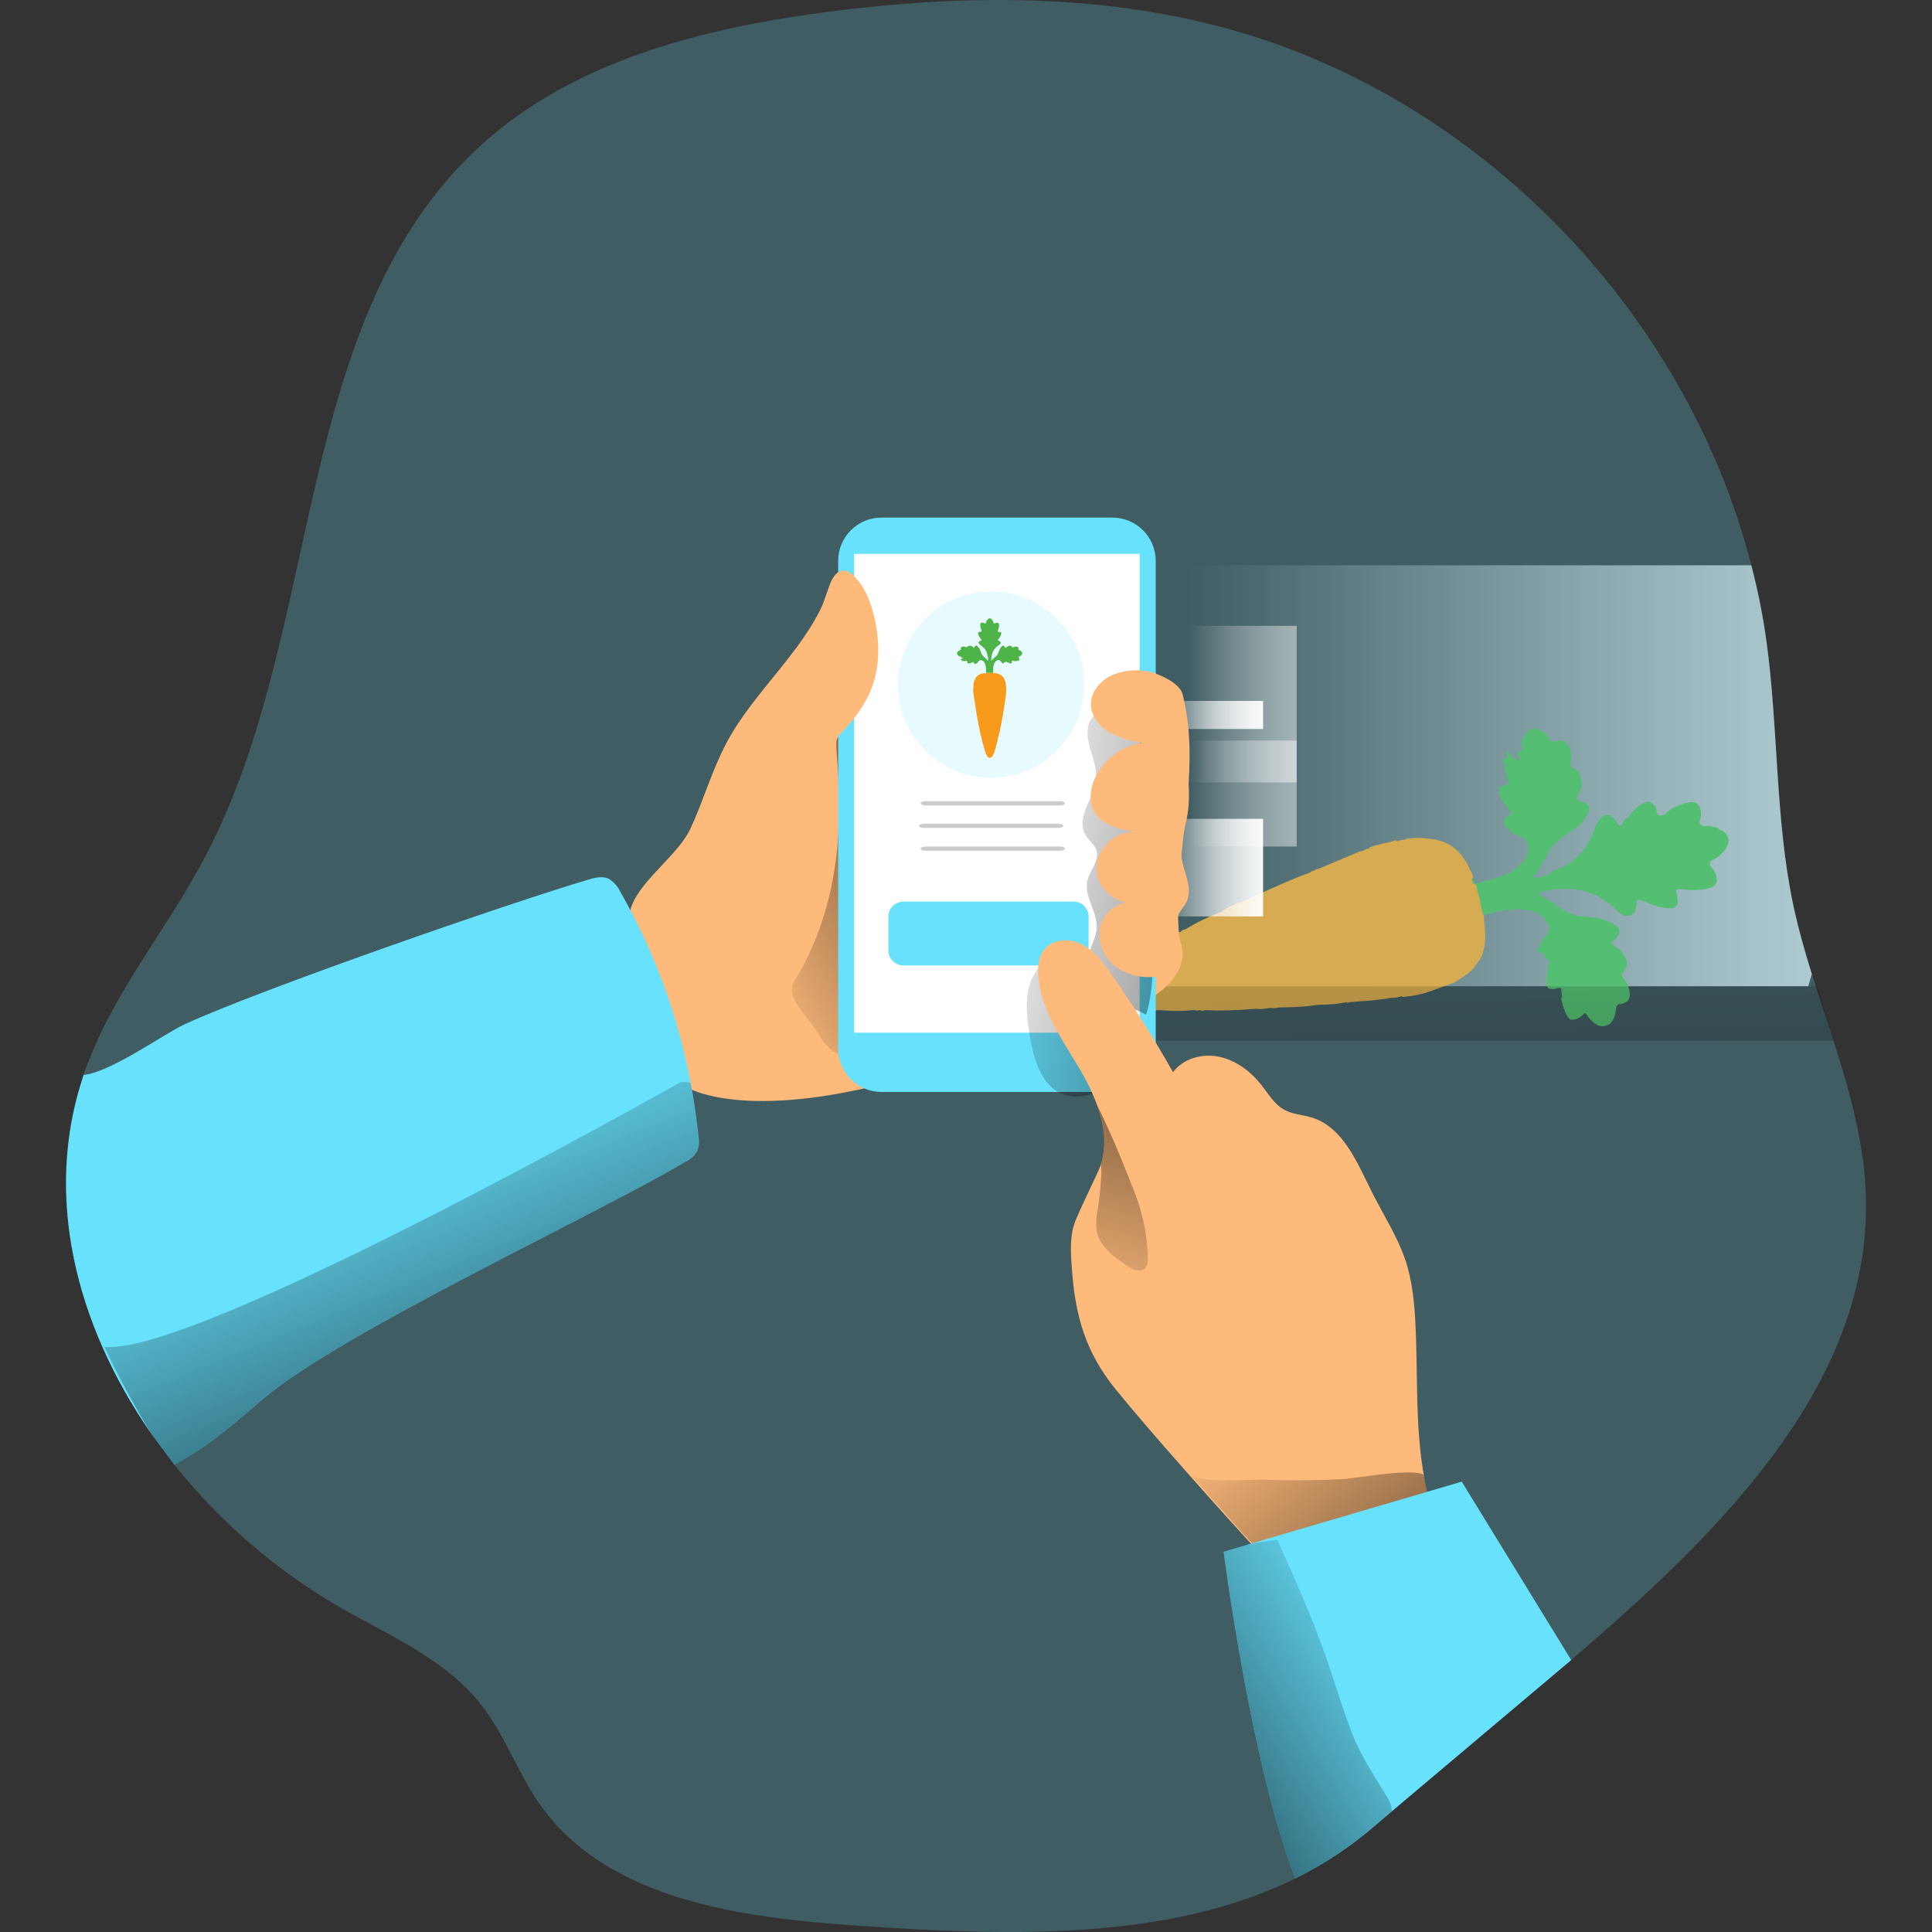 <?xml version="1.0" encoding="utf-8"?>
<!-- Generator: Adobe Illustrator 16.0.0, SVG Export Plug-In . SVG Version: 6.00 Build 0)  -->
<!DOCTYPE svg PUBLIC "-//W3C//DTD SVG 1.1//EN" "http://www.w3.org/Graphics/SVG/1.1/DTD/svg11.dtd">
<svg version="1.1" id="Layer_1" xmlns="http://www.w3.org/2000/svg" xmlns:xlink="http://www.w3.org/1999/xlink" x="0px" y="0px"
	 width="96px" height="96px" viewBox="0 0 96 96" enable-background="new 0 0 96 96" xml:space="preserve">
<rect x="0" y="0" width="96" height="96" fill="#333333" stroke="none"/>
<linearGradient id="SVGID_1_" gradientUnits="userSpaceOnUse" x1="1596.552" y1="-1805.656" x2="1898.419" y2="-1805.656" gradientTransform="matrix(0.204 0 0 -0.204 -266.643 -329.461)">
	<stop  offset="0" style="stop-color:#FFFFFF;stop-opacity:0"/>
	<stop  offset="0.14" style="stop-color:#FFFFFF;stop-opacity:0.22"/>
	<stop  offset="0.3" style="stop-color:#FFFFFF;stop-opacity:0.45"/>
	<stop  offset="0.45" style="stop-color:#FFFFFF;stop-opacity:0.65"/>
	<stop  offset="0.6" style="stop-color:#FFFFFF;stop-opacity:0.8"/>
	<stop  offset="0.73" style="stop-color:#FFFFFF;stop-opacity:0.91"/>
	<stop  offset="0.85" style="stop-color:#FFFFFF;stop-opacity:0.98"/>
	<stop  offset="0.94" style="stop-color:#FFFFFF"/>
</linearGradient>
<path fill="url(#SVGID_1_)" d="M90.028,48.396l-0.177,0.611H28.505V28.087H87.02c0.328,1.247,0.58,2.512,0.755,3.789
	c0.597,4.343,0.426,8.794,1.329,13.087C89.352,46.122,89.672,47.259,90.028,48.396z"/>
<g>
	<g>
		<path fill-rule="evenodd" clip-rule="evenodd" fill="#4EB448" d="M73.629,46.113c0.003,0.007,0.005,0.017,0.011,0.021
			c0.004,0.002,0.013-0.001,0.02-0.002c0-0.008,0.001-0.016,0.002-0.023C73.651,46.11,73.639,46.111,73.629,46.113z"/>
		<path fill-rule="evenodd" clip-rule="evenodd" fill="#4EB448" d="M80.266,50.348c0.019-0.08,0.027-0.16,0.035-0.24
			c0.011-0.113,0.062-0.191,0.176-0.219c0.065,0.016,0.123-0.002,0.177-0.039c0.328-0.08,0.354-0.332,0.316-0.596
			c-0.036-0.244-0.15-0.465-0.309-0.656c-0.07-0.084-0.118-0.136-0.023-0.253c0.278-0.345,0.267-0.61,0-0.958
			c-0.12-0.157-0.273-0.273-0.43-0.385c-0.144-0.104-0.163-0.161-0.013-0.29c0.403-0.342,0.367-0.603-0.108-0.853
			c-0.404-0.214-0.85-0.279-1.3-0.305c-0.48-0.027-0.917-0.163-1.299-0.462c-0.273-0.214-0.568-0.395-0.87-0.563
			c-0.064-0.036-0.167-0.042-0.159-0.161c0.024-0.014,0.048-0.035,0.075-0.041c1.418-0.359,2.706-0.169,3.788,0.898
			c0.184,0.181,0.385,0.356,0.673,0.259c0.285-0.096,0.313-0.358,0.326-0.602c0.012-0.213,0.095-0.202,0.248-0.136
			c0.375,0.161,0.756,0.311,1.162,0.37c0.558,0.08,0.723-0.104,0.598-0.645c-0.016-0.068-0.025-0.138-0.04-0.208
			c0.013-0.021,0.025-0.041,0.037-0.061c0.067-0.044,0.139-0.018,0.207-0.012c0.478,0.04,0.953,0.077,1.422-0.066
			c0.306-0.093,0.398-0.261,0.332-0.576c-0.034-0.166-0.114-0.303-0.224-0.425c-0.157-0.176-0.153-0.311,0.08-0.416
			c0.246-0.111,0.44-0.292,0.593-0.511c0.297-0.428,0.161-0.819-0.342-0.998c-0.038,0.012-0.076,0.023-0.115,0.034
			c0.016,0.056-0.002,0.103-0.023,0.15c0.021-0.047,0.039-0.094,0.023-0.15c0.039-0.011,0.077-0.022,0.115-0.034
			c-0.098-0.13-0.255-0.107-0.387-0.145c-0.163-0.046-0.377,0.047-0.495-0.073c-0.128-0.131,0.014-0.326,0.012-0.496
			c-0.004-0.404-0.188-0.669-0.492-0.628c-0.487,0.066-0.934,0.245-1.296,0.596l0.01,0.002c-0.038,0.012-0.075,0.026-0.113,0.038
			c-0.204,0.095-0.296,0.022-0.32-0.194c-0.015-0.136-0.051-0.276-0.2-0.341L82.09,39.94c-0.074-0.112-0.186-0.133-0.295-0.085
			c-0.357,0.157-0.662,0.381-0.852,0.734c-0.019,0.003-0.032,0.014-0.04,0.031c-0.164,0.067-0.251,0.201-0.308,0.36
			c-0.079,0.041-0.148,0.093-0.215-0.034c-0.059-0.114-0.138-0.226-0.23-0.314c-0.212-0.203-0.46-0.175-0.63,0.056
			c-0.017,0.025-0.031,0.051-0.048,0.075c-0.021,0.001-0.035,0.011-0.041,0.031c-0.042,0.002-0.052,0.023-0.038,0.06
			c-0.013,0.012-0.017,0.027-0.012,0.044c-0.115,0.088-0.121,0.23-0.167,0.35c-0.325,0.866-0.873,1.519-1.721,1.925
			c-0.158,0.077-0.4,0.035-0.479,0.263c-0.046,0.019-0.092,0.037-0.139,0.055c-0.234-0.005-0.436,0.201-0.683,0.103
			c0.016-0.011,0.021-0.024,0.016-0.043c0.019-0.028,0.038-0.056,0.058-0.084c0.042-0.019,0.071-0.049,0.072-0.099
			c0.018-0.023,0.033-0.047,0.05-0.072c0.031-0.046,0.063-0.092,0.094-0.137c0.038-0.018,0.05-0.047,0.041-0.087
			c0.013-0.005,0.016-0.015,0.009-0.027c0.076-0.058,0.131-0.13,0.135-0.231l-0.02-0.008l0.021,0.005l0,0l0,0l0,0l0,0
			c0.104-0.077,0.148-0.188,0.171-0.31c0.018-0.008,0.027-0.021,0.029-0.042c0.053-0.019,0.063-0.058,0.05-0.107
			c0.256-0.432,0.649-0.713,1.059-0.981c0.329-0.216,0.661-0.436,0.84-0.81c0.013-0.023,0.025-0.045,0.038-0.068
			c0.2-0.375,0.129-0.572-0.264-0.667c-0.206-0.05-0.323-0.071-0.183-0.337c0.107-0.206,0.276-0.436,0.157-0.707
			c0-0.124-0.029-0.24-0.085-0.351c0.015-0.08-0.032-0.106-0.099-0.114c0,0,0,0,0,0c-0.024-0.02-0.049-0.04-0.074-0.061
			c-0.021-0.037-0.045-0.069-0.094-0.063c-0.157-0.059-0.192-0.154-0.17-0.33c0.044-0.354,0.065-0.719-0.262-0.979v-0.001
			c-0.098-0.119-0.218-0.125-0.351-0.071c-0.058,0.015-0.115,0.03-0.174,0.044c-0.161,0.023-0.227-0.096-0.302-0.201
			c-0.105-0.147-0.217-0.287-0.4-0.34l0,0c-0.325-0.202-0.548-0.151-0.745,0.172c-0.017,0.004-0.023,0.014-0.023,0.03
			c-0.115,0.118-0.184,0.255-0.186,0.423c-0.002,0.039-0.004,0.078-0.007,0.116c0.17,0.231-0.012,0.259-0.173,0.297
			c0.002,0.01,0.009,0.024,0.004,0.029c-0.12,0.151,0.211,0.287,0.016,0.441c-0.126-0.19-0.439-0.199-0.465-0.485
			c-0.039,0.01-0.079,0.019-0.119,0.029c-0.014,0.12,0.193,0.309-0.106,0.339c-0.029,0.01-0.06,0.021-0.09,0.032
			c0.006,0.038,0.012,0.077,0.018,0.115c0.099,0.101,0.132,0.217,0.086,0.353c0.024,0.078,0.048,0.155,0.071,0.232
			c0.023,0.076,0.032,0.164,0.073,0.228c0.131,0.198,0.061,0.305-0.146,0.362c-0.019,0.006-0.039,0.012-0.059,0.018
			c-0.158-0.003-0.188,0.112-0.213,0.232c-0.036,0.112,0.008,0.21,0.056,0.308c0.093,0.252,0.283,0.438,0.45,0.636
			c0.098,0.114,0.118,0.178-0.025,0.283c-0.336,0.246-0.319,0.49,0.025,0.735l0.013-0.021l0,0l-0.013,0.021
			c0.118,0.138,0.257,0.239,0.444,0.256c0.007,0.016,0.02,0.023,0.037,0.02c0.03,0.016,0.061,0.032,0.091,0.047
			c0.038,0.06,0.098,0.068,0.161,0.061c0.253,0.304,0.246,0.64,0.12,0.989c-0.015,0.011-0.019,0.027-0.015,0.043
			c-0.275,0.333-0.6,0.604-0.993,0.791c-0.474,0.224-0.99,0.308-1.486,0.458c-0.037-0.028-0.075-0.058-0.112-0.086
			c-0.018-0.057-0.035-0.115-0.054-0.173c-0.021,0.006-0.042,0.014-0.063,0.021c0.014,0.057,0.03,0.115,0.045,0.173
			c0.021,0.072,0.066,0.105,0.141,0.102l0,0c0.014,0.015,0.027,0.029,0.041,0.044c0.154,0.013,0.305-0.002,0.45-0.051
			c-0.146,0.049-0.296,0.064-0.45,0.051c0.037,0.244,0.092,0.484,0.183,0.715c0.072-0.018,0.145-0.036,0.216-0.054
			c-0.071,0.019-0.144,0.036-0.216,0.054c0.027,0.16,0.055,0.32,0.082,0.479c0.026,0.093,0.055,0.187,0.081,0.28
			c0.014,0.002,0.022,0.009,0.027,0.021c0.116-0.033,0.233-0.067,0.351-0.099c0.652-0.168,1.307-0.292,1.979-0.116
			c0.08-0.012,0.152,0.003,0.21,0.063c0-0.001,0.007,0.002,0.007,0.002c0.084-0.012,0.148,0.021,0.196,0.09
			c0.059,0.043,0.117,0.086,0.176,0.129c0.087,0.026,0.123,0.092,0.143,0.174c0.035,0.054,0.07,0.108,0.104,0.163
			c0.09,0.098,0.122,0.206,0.064,0.332c-0.017,0.042-0.033,0.083-0.05,0.123c-0.015,0.099-0.067,0.171-0.158,0.213
			c-0.035,0.062-0.105,0.105-0.103,0.189l-0.001,0.003c-0.023,0.002-0.033,0.014-0.03,0.038c-0.063,0.055-0.104,0.123-0.116,0.207
			c0.02,0.004,0.055,0.005,0.055,0.01c0.007,0.066-0.051,0.039-0.082,0.053c-0.021,0.02-0.041,0.037-0.063,0.055
			c0.003,0.072,0.005,0.145,0.008,0.217c0.148-0.016,0.282-0.004,0.313,0.182c0.022,0.135,0.173,0.119,0.235,0.205
			c0.014,0.034,0.027,0.068,0.041,0.102c-0.028,0.053-0.016,0.13-0.093,0.152l-0.004,0.004c0.028,0.205-0.032,0.402-0.063,0.6
			c-0.031,0.189-0.021,0.363,0.083,0.525c0.026,0.014,0.051,0.027,0.077,0.041c0.103-0.014,0.211,0.041,0.311-0.021
			c0.089,0.004,0.18-0.064,0.267,0.006c-0.018,0.17,0.062,0.34-0.005,0.508c0.007,0.041,0.015,0.082,0.021,0.123
			c0.091,0.322,0.172,0.648,0.413,0.9l0.001,0.002c0.247,0.047,0.443-0.059,0.623-0.213c0.068-0.059,0.144-0.184,0.216,0
			c0.07,0.086,0.132,0.182,0.212,0.258c0.202,0.193,0.424,0.354,0.729,0.268C80.106,50.877,80.201,50.621,80.266,50.348z
			 M81.581,40.061c0.079-0.021,0.158-0.042,0.236-0.063C81.739,40.019,81.66,40.039,81.581,40.061
			c0.01,0.06-0.005,0.102-0.048,0.125C81.576,40.162,81.591,40.12,81.581,40.061z M75.645,37.624
			c-0.008-0.011,0.004-0.035,0.007-0.053c0.019,0.003,0.037,0.006,0.054,0.008c-0.002,0.02-0.005,0.037-0.008,0.056
			C75.679,37.632,75.652,37.634,75.645,37.624z M78.408,38.442c0.029,0.119,0.058,0.24,0.088,0.36
			C78.466,38.682,78.438,38.561,78.408,38.442c-0.002-0.01-0.004-0.017-0.006-0.026C78.404,38.425,78.405,38.433,78.408,38.442z
			 M74.985,38.413c0.06-0.013,0.112-0.078,0.171-0.093C75.098,38.335,75.045,38.4,74.985,38.413L74.985,38.413z M75.898,41.59
			c0.021-0.006,0.042-0.012,0.063-0.018C75.94,41.578,75.919,41.584,75.898,41.59L75.898,41.59z M74.884,43.602
			c-0.094,0.016-0.186,0.037-0.275,0.062C74.698,43.639,74.79,43.617,74.884,43.602c0.012,0.091,0.053,0.143,0.112,0.177
			C74.937,43.745,74.896,43.693,74.884,43.602z M73.809,44.672c0.052,0.017,0.093-0.008,0.124-0.073
			c0.04-0.01,0.079-0.02,0.118-0.03c-0.039,0.01-0.078,0.02-0.118,0.031C73.901,44.665,73.86,44.689,73.809,44.672z"/>
	</g>
	<path fill-rule="evenodd" clip-rule="evenodd" fill="#F89A1C" d="M71.148,49.225c0.18-0.064,0.358-0.131,0.538-0.193
		c0.19-0.07,0.38-0.137,0.57-0.205c0.094-0.059,0.187-0.117,0.279-0.176c0.348-0.218,0.68-0.453,0.887-0.822
		c0.251-0.304,0.329-0.666,0.369-1.045c0.048-0.439-0.047-0.871-0.063-1.307c-0.005-0.012-0.014-0.019-0.027-0.021
		c-0.026-0.093-0.055-0.187-0.081-0.28c-0.027-0.16-0.055-0.319-0.082-0.479c-0.091-0.231-0.146-0.471-0.183-0.715
		c-0.014-0.015-0.027-0.029-0.041-0.044c-0.074,0.003-0.12-0.03-0.141-0.102c-0.015-0.059-0.031-0.116-0.045-0.173
		c0.021-0.006,0.041-0.014,0.063-0.021c0.029-0.178-0.093-0.308-0.156-0.453c-0.355-0.806-0.924-1.361-1.829-1.491
		c-0.443-0.063-0.891-0.093-1.337-0.014c-0.018,0.018-0.035,0.035-0.052,0.052c0.019,0.146,0.054,0.264,0.125,0.333
		c-0.071-0.069-0.106-0.188-0.125-0.333c-0.149-0.022-0.286,0.026-0.422,0.075c-0.009-0.021-0.017-0.042-0.025-0.063
		c-0.439,0.15-0.91,0.19-1.342,0.369c0.005,0.019,0.009,0.037,0.011,0.057c-0.181-0.02-0.312,0.14-0.487,0.139
		c-0.686,0.29-1.371,0.579-2.058,0.867c-0.063-0.004-0.117,0.018-0.16,0.066c-0.088,0.017-0.174,0.039-0.237,0.108
		c-0.969,0.352-1.902,0.789-2.843,1.21c-0.079,0.01-0.151,0.031-0.194,0.107c-0.029,0.011-0.057,0.021-0.085,0.032
		c-0.007,0-0.018-0.002-0.023,0c-0.013,0.007-0.023,0.016-0.035,0.024c-0.036,0.013-0.073,0.025-0.11,0.038
		c-0.415,0.135-0.811,0.306-1.161,0.568c-0.049,0.016-0.095,0.032-0.142,0.047c-0.566,0.216-1.103,0.495-1.623,0.806
		c-0.095,0.004-0.17,0.048-0.228,0.121c-0.106,0.02-0.213,0.038-0.276,0.138c-0.04,0.019-0.078,0.036-0.117,0.055
		c-0.479,0.22-0.951,0.448-1.39,0.745c-0.095,0.01-0.175,0.043-0.225,0.127c-0.274,0.117-0.551,0.227-0.775,0.434
		c-0.038,0.02-0.076,0.036-0.113,0.055c-0.118,0.012-0.203,0.075-0.276,0.163c-0.07,0.015-0.121,0.055-0.161,0.112
		c-0.226,0.105-0.437,0.229-0.579,0.438c-0.036,0.037-0.07,0.076-0.104,0.113c-0.142,0.086-0.262,0.189-0.291,0.365v0.004
		c-0.142,0.225-0.124,0.432,0.078,0.613c0,0,0,0,0.001-0.002c0.134,0.227,0.36,0.291,0.598,0.33
		c-0.037-0.053-0.08-0.092-0.127-0.123c0.047,0.031,0.09,0.07,0.127,0.123c0.07,0.039,0.141,0.07,0.226,0.049
		c0.729,0.205,1.479,0.146,2.223,0.152c0.041-0.002,0.082-0.006,0.123-0.008c0.528,0.043,1.053,0.068,1.581,0.008
		c0.06-0.006,0.12-0.012,0.182-0.016c0.082,0.055,0.166,0.041,0.253,0.008c0.085,0.045,0.171,0.041,0.258,0.006
		c0.815,0.029,1.63,0.012,2.443-0.066c0.042-0.002,0.084-0.006,0.127-0.008c0.188,0.041,0.373,0.004,0.56-0.023
		c0.061-0.008,0.121-0.014,0.182-0.021c0.126,0.047,0.25,0.01,0.372-0.02c0.014,0.01,0.028,0.012,0.042,0
		c0.59-0.004,1.179-0.023,1.762-0.115c0.062-0.006,0.124-0.012,0.187-0.016c0.454-0.004,0.906-0.031,1.353-0.129v0.002
		c0.039,0.039,0.079,0.035,0.119,0.002c0.044-0.006,0.088-0.008,0.132-0.012c0.679-0.057,1.359-0.084,2.03-0.217
		c0.168,0.023,0.324-0.029,0.479-0.08c0.004,0.021,0.015,0.037,0.033,0.047C70.188,49.496,70.678,49.406,71.148,49.225z
		 M69.442,45.954c0.208-0.051,0.416-0.105,0.625-0.153C69.858,45.849,69.65,45.902,69.442,45.954
		c-0.228,0.056-0.454,0.12-0.684,0.166C68.988,46.074,69.215,46.01,69.442,45.954z M54.465,49.688
		c0.143,0.064,0.301,0.102,0.429,0.189C54.766,49.789,54.607,49.752,54.465,49.688z M73.64,46.134
		c-0.006-0.004-0.008-0.014-0.011-0.021c0.01-0.002,0.022-0.002,0.032-0.004c-0.001,0.007-0.002,0.016-0.002,0.023
		C73.652,46.133,73.644,46.137,73.64,46.134z"/>
</g>
<path opacity="0.24" fill="#68E1FD" enable-background="new    " d="M92.718,59.584c0.203,9.375-7.513,16.783-14.645,22.897
	c-0.023,0.025-0.049,0.048-0.076,0.069l-9.646,8.145c-1.211,1.054-2.555,1.944-3.997,2.649c-6.341,3.128-14.31,2.843-21.604,2.354
	c-5.872-0.407-12.547-1.237-15.938-6.058c-1.101-1.576-1.734-3.454-2.929-4.962c-1.712-2.175-4.372-3.333-6.781-4.688
	c-3.248-1.846-6.115-4.295-8.446-7.215c-4.472-5.6-6.746-12.723-4.506-19.361c0.035-0.111,0.078-0.227,0.12-0.34
	c1.366-3.752,4.015-6.891,5.88-10.423c6.006-11.318,4.25-26.729,13.706-35.396C28.44,3.057,34.803,1.427,40.96,0.611
	c6.426-0.852,13.043-0.96,19.321,0.626c12.874,3.226,23.458,14.03,26.741,26.848c0.328,1.247,0.58,2.512,0.755,3.789
	c0.597,4.343,0.426,8.794,1.329,13.087c0.248,1.159,0.568,2.297,0.925,3.434C91.183,52.092,92.64,55.731,92.718,59.584z"/>
<linearGradient id="SVGID_2_" gradientUnits="userSpaceOnUse" x1="1537.022" y1="-1799.674" x2="1544.933" y2="-2157.003" gradientTransform="matrix(0.204 0 0 -0.204 -254.321 -327.832)">
	<stop  offset="0" style="stop-color:#010101;stop-opacity:0"/>
	<stop  offset="0.95" style="stop-color:#010101"/>
</linearGradient>
<polygon fill="url(#SVGID_2_)" points="90.302,49.008 27.337,49.008 27.337,51.709 91.103,51.709 "/>
<linearGradient id="SVGID_3_" gradientUnits="userSpaceOnUse" x1="1528.121" y1="-1782.838" x2="1560.918" y2="-1782.838" gradientTransform="matrix(0.204 0 0 -0.204 -254.321 -327.832)">
	<stop  offset="0" style="stop-color:#FFFFFF;stop-opacity:0"/>
	<stop  offset="0.14" style="stop-color:#FFFFFF;stop-opacity:0.22"/>
	<stop  offset="0.3" style="stop-color:#FFFFFF;stop-opacity:0.45"/>
	<stop  offset="0.45" style="stop-color:#FFFFFF;stop-opacity:0.65"/>
	<stop  offset="0.6" style="stop-color:#FFFFFF;stop-opacity:0.8"/>
	<stop  offset="0.73" style="stop-color:#FFFFFF;stop-opacity:0.91"/>
	<stop  offset="0.85" style="stop-color:#FFFFFF;stop-opacity:0.98"/>
	<stop  offset="0.94" style="stop-color:#FFFFFF"/>
</linearGradient>
<rect x="56.078" y="34.829" fill="url(#SVGID_3_)" width="6.685" height="1.394"/>
<linearGradient id="SVGID_4_" gradientUnits="userSpaceOnUse" x1="1528.121" y1="-1820.055" x2="1560.918" y2="-1820.055" gradientTransform="matrix(0.204 0 0 -0.204 -254.321 -327.832)">
	<stop  offset="0" style="stop-color:#FFFFFF;stop-opacity:0"/>
	<stop  offset="0.14" style="stop-color:#FFFFFF;stop-opacity:0.22"/>
	<stop  offset="0.3" style="stop-color:#FFFFFF;stop-opacity:0.45"/>
	<stop  offset="0.45" style="stop-color:#FFFFFF;stop-opacity:0.65"/>
	<stop  offset="0.6" style="stop-color:#FFFFFF;stop-opacity:0.8"/>
	<stop  offset="0.73" style="stop-color:#FFFFFF;stop-opacity:0.91"/>
	<stop  offset="0.85" style="stop-color:#FFFFFF;stop-opacity:0.98"/>
	<stop  offset="0.94" style="stop-color:#FFFFFF"/>
</linearGradient>
<rect x="56.078" y="40.687" fill="url(#SVGID_4_)" width="6.685" height="4.849"/>
<path fill="#FEBA7B" d="M34.309,41.171c0.654-1.402,1.07-2.913,1.802-4.28c1.447-2.699,4.076-4.714,5.077-7.608
	c1.205,0.483,1.608,2.018,1.476,3.31c-0.132,1.292-0.634,2.545-0.572,3.842c3.414-2.813,7.727-4.303,12.149-4.197
	c1.063,0.031,2.215,0.204,2.963,0.954c0.521,0.528,0.762,1.266,0.984,1.973c0.57,1.808,1.147,3.711,0.772,5.568
	c-0.116,0.575-0.322,1.145-0.271,1.728c0.072,0.797,0.611,1.614,0.276,2.34c-0.126,0.269-0.362,0.479-0.46,0.76
	c-0.18,0.52,0.171,1.062,0.244,1.606c0.15,1.094-0.815,2.014-1.775,2.555c-2.854,1.606-6.24,1.906-9.33,2.992
	c-9.946,3.494-13.716,1.412-13.831,1.057c-0.781-2.401-2.387-5.42-2.56-7.929C31.136,44.133,33.573,42.749,34.309,41.171z"/>
<linearGradient id="SVGID_5_" gradientUnits="userSpaceOnUse" x1="1486.289" y1="-1852.619" x2="1585.879" y2="-1798.839" gradientTransform="matrix(0.204 0 0 -0.204 -266.643 -329.461)">
	<stop  offset="0" style="stop-color:#010101;stop-opacity:0"/>
	<stop  offset="0.95" style="stop-color:#010101"/>
</linearGradient>
<path fill="url(#SVGID_5_)" d="M39.476,48.753c-0.489,0.799,0.65,1.747,1.142,2.544c0.247,0.407,0.516,0.814,0.939,1.031
	c0.375,0.186,0.815,0.171,1.233,0.154c0.84-0.036,1.708-0.079,2.456-0.465c1.156-0.593,1.779-1.86,2.262-3.066
	c1.427-3.555,2.291-7.542,1.121-11.196c-0.336-1.051-0.923-2.132-1.951-2.537c-0.997-0.392-2.118-0.039-3.102,0.381
	c-0.57,0.245-1.661,0.536-1.979,1.107C41.314,37.211,42.816,43.301,39.476,48.753z"/>
<path fill="#68E1FD" d="M34.644,57.211c-0.143,0.23-0.351,0.414-0.597,0.525c-4.421,2.632-17.024,8.438-20.948,11.758
	c-1.402,1.195-2.808,2.446-4.437,3.277c-0.408-0.51-0.798-1.036-1.172-1.577c-0.56-0.812-0.014-0.022-0.022-0.028
	c-3.669-5.317-5.346-11.737-3.312-17.752c1.329-0.126,3.986-2.038,5.012-2.515c3.766-1.734,16.05-6,20.032-7.181
	c0.34-0.105,0.731-0.204,1.058-0.049c0.251,0.161,0.451,0.39,0.577,0.661c1.678,2.944,2.855,6.147,3.483,9.477
	c0.171,0.874,0.297,1.763,0.391,2.649C34.758,56.709,34.735,56.971,34.644,57.211z"/>
<path fill="#68E1FD" d="M43.8,25.719h11.475c1.188,0,2.152,0.963,2.152,2.152v24.236c0,1.189-0.965,2.152-2.152,2.152H43.8
	c-1.188,0-2.152-0.963-2.152-2.152V27.871C41.648,26.682,42.612,25.719,43.8,25.719z"/>
<rect x="42.443" y="27.522" fill="#FFFFFF" width="14.186" height="23.792"/>
<circle opacity="0.16" fill="#68E1FD" enable-background="new    " cx="49.246" cy="34.02" r="4.629"/>
<path fill="#68E1FD" d="M44.889,44.801h8.461c0.409,0,0.741,0.332,0.741,0.742v1.688c0,0.41-0.332,0.742-0.741,0.742h-8.461
	c-0.41,0-0.742-0.333-0.742-0.742v-1.688C44.147,45.133,44.479,44.801,44.889,44.801z"/>
<linearGradient id="SVGID_6_" gradientUnits="userSpaceOnUse" x1="1544.805" y1="-1826.546" x2="1688.703" y2="-1857.973" gradientTransform="matrix(0.204 0 0 -0.204 -266.643 -329.461)">
	<stop  offset="0" style="stop-color:#010101;stop-opacity:0"/>
	<stop  offset="0.95" style="stop-color:#010101"/>
</linearGradient>
<path fill="url(#SVGID_6_)" d="M53.971,41.546c0.158,0.247,0.422,0.428,0.512,0.707c0.16,0.508-0.326,0.979-0.449,1.498
	c-0.189,0.815,0.53,1.583,0.457,2.407c-0.053,0.625-0.557,1.205-0.408,1.812c-0.611-0.893-2.149-0.512-2.691,0.428
	c-0.543,0.939-0.388,2.107-0.204,3.176c0.204,1.116,0.569,2.406,1.63,2.8c0.802,0.294,1.68-0.055,2.461-0.397
	c-0.383-1.398-0.73-2.805-1.044-4.221c0.945-0.013,1.878,0.215,2.711,0.662c0.338-1.062,0.343-2.197,0.345-3.31l0.01-7.637V35.53
	c0-0.787,0.486-0.844-0.092-1.335c-0.75,1.237-3.047,0.585-3.163,2.053c-0.079,0.988,0.611,1.712,0.364,2.745
	C54.24,39.798,53.437,40.709,53.971,41.546z"/>
<path fill="#FEBA7B" d="M71.033,75.445c-0.096,0.123-0.217,0.223-0.354,0.292c-1.237,0.724-2.56,1.478-3.997,1.472
	c-2.109-0.015-2.414,1.763-3.852,0.22c-1.897-2.038-5.651-6.242-7.406-8.411c-1.494-1.834-2.012-3.681-2.168-6.055
	c-0.058-0.775-0.106-1.586,0.185-2.312c0.155-0.407,0.952-2.068,1.138-2.474c0.042-0.096,0.08-0.193,0.111-0.292
	c0.32-0.946,0.18-1.969-0.168-2.949l0,0c-0.219-0.597-0.491-1.173-0.816-1.72c-0.889-1.515-1.99-3.006-2.119-4.749
	c-0.028-0.446,0.014-0.932,0.3-1.286c0.426-0.54,1.271-0.568,1.884-0.249c0.611,0.32,1.037,0.889,1.436,1.451
	c1.102,1.583,2.133,3.211,3.078,4.891c0.518-0.691,1.478-0.945,2.317-0.76c0.839,0.186,1.558,0.737,2.089,1.414
	c0.349,0.455,0.654,0.973,1.16,1.235c0.407,0.214,0.88,0.228,1.314,0.362c1.577,0.471,2.274,2.254,3.014,3.727
	c0.549,1.094,1.223,2.131,1.631,3.291c0.377,1.094,0.482,2.268,0.531,3.426c0.129,2.895-0.07,5.844,0.697,8.638
	C71.111,74.883,71.19,75.207,71.033,75.445z"/>
<linearGradient id="SVGID_7_" gradientUnits="userSpaceOnUse" x1="1609.903" y1="-1956.128" x2="1692.611" y2="-2053.097" gradientTransform="matrix(0.204 0 0 -0.204 -266.643 -329.461)">
	<stop  offset="0" style="stop-color:#010101;stop-opacity:0"/>
	<stop  offset="0.95" style="stop-color:#010101"/>
</linearGradient>
<path fill="url(#SVGID_7_)" d="M59.104,73.251c0.791,0.786,2.509,2.839,3.302,3.626c0.356,0.356,0.736,0.725,1.223,0.863
	c0.408,0.115-0.092-1.208,0.322-1.277c2.002-0.334,5.25-0.883,7.113-1.688l-0.324-1.5c-0.633-0.336-3.309,0.186-4.076,0.225
	c-1.289,0.063-2.579,0.072-3.873,0.025C62.127,73.504,59.573,73.716,59.104,73.251z"/>
<path fill="#68E1FD" d="M78.07,82.483c-0.023,0.025-0.049,0.048-0.076,0.069L69.17,89.99l-0.814,0.696
	c-1.211,1.054-2.555,1.945-3.996,2.649c-2.195-5.615-3.561-16.229-3.561-16.229l1.174-0.35l10.66-3.134L78.07,82.483z"/>
<path fill="#FEBA7B" d="M43.35,34.083c0.389-1.09,0.354-2.295,0.092-3.422c-0.173-0.748-0.46-1.498-1.007-2.038
	c-0.128-0.153-0.311-0.25-0.51-0.271c-0.373,0-0.591,0.407-0.717,0.758c-0.53,1.469-1.011,2.955-1.443,4.458
	c-0.235,0.692-0.362,1.417-0.375,2.148c0.037,1.251,0.726,2.224,1.851,1.237C42.115,36.182,42.951,35.198,43.35,34.083z"/>
<path fill="#FEBA7B" d="M55.405,33.488c-0.656,0.236-1.223,0.852-1.196,1.551c0.022,0.57,0.432,1.072,0.926,1.359
	c0.511,0.259,1.063,0.432,1.63,0.511c-1.001,0.155-1.866,0.783-2.323,1.688c-0.32,0.642-0.371,1.498,0.129,2.016
	c0.182,0.178,0.398,0.316,0.635,0.408c0.406,0.17,0.839,0.269,1.278,0.292c-0.984-0.047-1.95,0.771-2.001,1.753
	s0.902,1.914,1.879,1.779c-0.742-0.121-1.498,0.446-1.684,1.174c-0.154,0.753,0.135,1.529,0.744,1.997
	c0.613,0.447,1.384,0.625,2.132,0.493c0.372-0.056,0.767-0.203,0.966-0.519s0.15-0.724,0.107-1.094
	c-0.48-4.152,1.17-8.308,0.135-12.4c-0.137-0.534-1.065-0.958-1.59-1.109C56.586,33.251,55.973,33.286,55.405,33.488z"/>
<linearGradient id="SVGID_8_" gradientUnits="userSpaceOnUse" x1="1394.309" y1="-1886.035" x2="1451.753" y2="-2026.461" gradientTransform="matrix(0.204 0 0 -0.204 -266.643 -329.461)">
	<stop  offset="0" style="stop-color:#010101;stop-opacity:0"/>
	<stop  offset="0.95" style="stop-color:#010101"/>
</linearGradient>
<path fill="url(#SVGID_8_)" d="M34.644,57.211c-0.143,0.23-0.351,0.414-0.597,0.525c-4.421,2.632-17.024,8.438-20.948,11.758
	c-1.402,1.195-2.808,2.446-4.437,3.277c-0.438-0.488-0.831-1.017-1.172-1.577c0,0-0.014-0.022-0.022-0.028
	c-0.833-1.375-1.595-2.791-2.283-4.243c4.508,0.497,28.627-13.151,28.627-13.151c0.169-0.018,0.339-0.008,0.505,0.027
	c0.171,0.875,0.297,1.764,0.391,2.65C34.76,56.704,34.737,56.969,34.644,57.211z"/>
<linearGradient id="SVGID_9_" gradientUnits="userSpaceOnUse" x1="1649.301" y1="-2013.836" x2="1549.791" y2="-2075.697" gradientTransform="matrix(0.204 0 0 -0.204 -266.643 -329.461)">
	<stop  offset="0" style="stop-color:#010101;stop-opacity:0"/>
	<stop  offset="0.95" style="stop-color:#010101"/>
</linearGradient>
<path fill="url(#SVGID_9_)" d="M69.17,89.99l-0.814,0.696c-1.211,1.054-2.555,1.945-3.996,2.649
	c-2.195-5.615-3.561-16.229-3.561-16.229l1.174-0.35c0.494-0.107,0.994-0.188,1.498-0.24c0.882,1.955,1.756,3.909,2.459,5.943
	c0.42,1.223,0.783,2.458,1.252,3.668c0.469,1.211,1.145,2.163,1.799,3.262C69.088,89.574,69.152,89.778,69.17,89.99z"/>
<linearGradient id="SVGID_10_" gradientUnits="userSpaceOnUse" x1="1572.257" y1="-1938.038" x2="1608.267" y2="-1816.258" gradientTransform="matrix(0.204 0 0 -0.204 -266.643 -329.461)">
	<stop  offset="0" style="stop-color:#010101;stop-opacity:0"/>
	<stop  offset="0.95" style="stop-color:#010101"/>
</linearGradient>
<path fill="url(#SVGID_10_)" d="M57.035,62.522c0.02,0.177-0.028,0.354-0.134,0.497c-0.234,0.24-0.632,0.063-0.909-0.129
	c-0.648-0.434-1.337-0.939-1.494-1.699c-0.047-0.367-0.029-0.739,0.051-1.101c0.092-0.611,0.149-1.245,0.184-1.877
	c0-0.11-0.014-0.222-0.043-0.328c0.32-0.946,0.18-1.969-0.168-2.949c0.773,1.507,1.641,3.774,1.805,4.187
	C56.77,60.203,57.01,61.355,57.035,62.522z"/>
<linearGradient id="SVGID_11_" gradientUnits="userSpaceOnUse" x1="1536.301" y1="-1780.199" x2="1569.098" y2="-1780.199" gradientTransform="matrix(0.204 0 0 -0.204 -254.321 -327.832)">
	<stop  offset="0" style="stop-color:#FFFFFF;stop-opacity:0"/>
	<stop  offset="0.14" style="stop-color:#FFFFFF;stop-opacity:0.22"/>
	<stop  offset="0.3" style="stop-color:#FFFFFF;stop-opacity:0.45"/>
	<stop  offset="0.45" style="stop-color:#FFFFFF;stop-opacity:0.65"/>
	<stop  offset="0.6" style="stop-color:#FFFFFF;stop-opacity:0.8"/>
	<stop  offset="0.73" style="stop-color:#FFFFFF;stop-opacity:0.91"/>
	<stop  offset="0.85" style="stop-color:#FFFFFF;stop-opacity:0.98"/>
	<stop  offset="0.94" style="stop-color:#FFFFFF"/>
</linearGradient>
<rect x="57.747" y="31.097" opacity="0.48" fill="url(#SVGID_11_)" enable-background="new    " width="6.685" height="7.781"/>
<linearGradient id="SVGID_12_" gradientUnits="userSpaceOnUse" x1="1536.301" y1="-1801.998" x2="1569.098" y2="-1801.998" gradientTransform="matrix(0.204 0 0 -0.204 -254.321 -327.832)">
	<stop  offset="0" style="stop-color:#FFFFFF;stop-opacity:0"/>
	<stop  offset="0.14" style="stop-color:#FFFFFF;stop-opacity:0.22"/>
	<stop  offset="0.3" style="stop-color:#FFFFFF;stop-opacity:0.45"/>
	<stop  offset="0.45" style="stop-color:#FFFFFF;stop-opacity:0.65"/>
	<stop  offset="0.6" style="stop-color:#FFFFFF;stop-opacity:0.8"/>
	<stop  offset="0.73" style="stop-color:#FFFFFF;stop-opacity:0.91"/>
	<stop  offset="0.85" style="stop-color:#FFFFFF;stop-opacity:0.98"/>
	<stop  offset="0.94" style="stop-color:#FFFFFF"/>
</linearGradient>
<rect x="57.747" y="36.798" opacity="0.48" fill="url(#SVGID_12_)" enable-background="new    " width="6.685" height="5.266"/>
<g>
	<g>
		<rect x="49.477" y="33.484" fill-rule="evenodd" clip-rule="evenodd" fill="#4EB448" width="0.006" height="0.003"/>
		<path fill-rule="evenodd" clip-rule="evenodd" fill="#4EB448" d="M50.692,32.331c-0.014-0.008-0.031-0.014-0.047-0.019
			c-0.023-0.008-0.035-0.023-0.035-0.047c0.005-0.013,0.005-0.026,0-0.039c0-0.072-0.052-0.09-0.107-0.096
			c-0.053-0.005-0.104,0.007-0.151,0.03c-0.021,0.011-0.035,0.018-0.055-0.008c-0.056-0.076-0.112-0.086-0.196-0.049
			c-0.039,0.018-0.072,0.043-0.103,0.07c-0.028,0.024-0.042,0.025-0.062-0.013c-0.049-0.1-0.105-0.106-0.181-0.021
			c-0.065,0.073-0.103,0.162-0.13,0.253c-0.03,0.098-0.081,0.182-0.162,0.246c-0.058,0.044-0.11,0.097-0.162,0.151
			c-0.01,0.012-0.016,0.033-0.04,0.025c-0.002-0.006-0.005-0.013-0.005-0.018c-0.002-0.312,0.104-0.569,0.379-0.738
			c0.048-0.029,0.094-0.062,0.088-0.126c-0.005-0.064-0.058-0.083-0.106-0.098c-0.044-0.013-0.037-0.03-0.017-0.059
			c0.053-0.069,0.103-0.14,0.136-0.222c0.046-0.11,0.016-0.154-0.102-0.156c-0.017,0-0.03-0.002-0.046-0.002
			c-0.004-0.004-0.007-0.007-0.011-0.011c-0.007-0.016,0.004-0.029,0.007-0.043c0.033-0.097,0.065-0.193,0.06-0.298
			c-0.003-0.068-0.033-0.096-0.102-0.099c-0.037-0.001-0.068,0.009-0.101,0.025c-0.044,0.024-0.071,0.016-0.08-0.038
			c-0.011-0.057-0.039-0.106-0.076-0.149c-0.073-0.083-0.161-0.075-0.225,0.02c0.002,0.008,0.002,0.017,0.002,0.025
			c0.012,0,0.021,0.005,0.029,0.013c-0.009-0.007-0.018-0.013-0.029-0.013c0-0.009,0-0.018-0.002-0.025
			c-0.032,0.013-0.035,0.047-0.05,0.072c-0.018,0.032-0.009,0.081-0.04,0.099c-0.033,0.02-0.066-0.019-0.102-0.028
			c-0.085-0.02-0.148,0.005-0.155,0.069c-0.011,0.104,0.004,0.207,0.057,0.299l0.002-0.002c0,0.009,0.001,0.017,0.001,0.025
			c0.011,0.047-0.01,0.063-0.056,0.057c-0.028-0.004-0.06-0.004-0.081,0.023l-0.005,0.004c-0.026,0.01-0.037,0.032-0.032,0.056
			c0.015,0.082,0.044,0.157,0.107,0.214c0,0.004,0.002,0.008,0.005,0.01c0.006,0.037,0.028,0.062,0.059,0.082
			c0.005,0.019,0.012,0.035-0.018,0.042c-0.026,0.007-0.053,0.018-0.077,0.032c-0.053,0.034-0.059,0.087-0.02,0.134
			c0.003,0.004,0.009,0.009,0.012,0.014c0,0.004,0.002,0.008,0.006,0.01c-0.002,0.009,0.002,0.012,0.011,0.012
			c0.001,0.002,0.003,0.004,0.007,0.004c0.012,0.028,0.042,0.037,0.064,0.052c0.162,0.111,0.27,0.259,0.31,0.455
			c0.009,0.036-0.012,0.084,0.03,0.112c0.002,0.01,0.003,0.021,0.005,0.032c-0.014,0.048,0.02,0.1-0.014,0.146
			c-0.002-0.003-0.004-0.005-0.009-0.005c-0.004-0.005-0.009-0.01-0.015-0.017c-0.001-0.01-0.007-0.017-0.016-0.02
			c-0.005-0.004-0.009-0.009-0.012-0.013c-0.009-0.009-0.017-0.018-0.025-0.026c-0.001-0.009-0.007-0.013-0.016-0.013
			c0-0.003-0.002-0.004-0.005-0.003c-0.009-0.019-0.02-0.034-0.041-0.04l-0.003,0.003l0.003-0.003l0,0l0,0l0,0l0,0
			c-0.012-0.026-0.031-0.041-0.056-0.051c0-0.004-0.004-0.007-0.007-0.009c-0.002-0.011-0.009-0.016-0.02-0.016
			c-0.077-0.075-0.114-0.17-0.149-0.269c-0.028-0.079-0.057-0.159-0.125-0.215c-0.004-0.003-0.007-0.008-0.013-0.011
			c-0.066-0.061-0.11-0.056-0.151,0.02c-0.021,0.041-0.031,0.063-0.079,0.021c-0.037-0.032-0.075-0.08-0.139-0.068
			c-0.024-0.006-0.051-0.006-0.076-0.001c-0.016-0.007-0.024,0.002-0.03,0.015l0,0c-0.005,0.004-0.011,0.008-0.016,0.012
			c-0.009,0.001-0.016,0.005-0.018,0.016c-0.021,0.03-0.042,0.033-0.078,0.019c-0.07-0.027-0.146-0.05-0.216,0.004l0,0
			c-0.03,0.014-0.037,0.039-0.033,0.068c0,0.013,0.002,0.026,0.002,0.039c-0.004,0.034-0.032,0.041-0.058,0.052
			c-0.035,0.014-0.07,0.03-0.09,0.065l0,0c-0.06,0.057-0.06,0.106-0.003,0.164c0,0.003,0.002,0.005,0.005,0.006
			c0.018,0.03,0.044,0.051,0.077,0.06c0.009,0.002,0.016,0.005,0.025,0.008c0.056-0.024,0.053,0.016,0.053,0.051
			c0.001,0,0.005,0,0.005,0c0.026,0.034,0.07-0.028,0.093,0.021c-0.045,0.016-0.065,0.08-0.125,0.071c0,0.009,0,0.018,0,0.025
			c0.024,0.01,0.074-0.024,0.065,0.04c0,0.007,0.001,0.014,0.001,0.02c0.009,0.001,0.016,0.002,0.025,0.003
			c0.026-0.016,0.051-0.017,0.077,0c0.018-0.001,0.035-0.002,0.053-0.003c0.016-0.001,0.035,0.002,0.049-0.003
			c0.049-0.017,0.067,0.002,0.068,0.048c0,0.004,0,0.009,0,0.013c-0.009,0.033,0.014,0.045,0.037,0.056
			c0.023,0.013,0.044,0.009,0.067,0.003c0.058-0.006,0.105-0.036,0.155-0.061c0.028-0.014,0.042-0.015,0.058,0.021
			c0.034,0.082,0.084,0.09,0.153,0.031l-0.003-0.003l0,0l0.003,0.003c0.035-0.017,0.063-0.04,0.076-0.078
			c0.003-0.001,0.005-0.002,0.005-0.007c0.005-0.005,0.011-0.011,0.016-0.017c0.015-0.004,0.02-0.016,0.021-0.03
			c0.075-0.037,0.144-0.018,0.209,0.026c0.002,0.004,0.005,0.004,0.009,0.004c0.055,0.075,0.095,0.156,0.112,0.246
			c0.023,0.11,0.015,0.221,0.02,0.332c-0.009,0.006-0.016,0.012-0.024,0.019c-0.013,0.001-0.024,0.001-0.037,0.002
			c0,0.004,0,0.009,0,0.014c0.013-0.001,0.024-0.001,0.039-0.001c0.016,0,0.024-0.008,0.027-0.023l0,0
			c0.004-0.003,0.008-0.004,0.011-0.006c0.011-0.032,0.016-0.063,0.013-0.096c0.003,0.032-0.002,0.064-0.013,0.096
			c0.053,0.004,0.105,0.005,0.158-0.002c0-0.016,0-0.031,0-0.047c0,0.016,0,0.032,0,0.047c0.033,0.003,0.068,0.005,0.104,0.008
			c0.02-0.001,0.041-0.002,0.062-0.003c0-0.002,0.004-0.004,0.006-0.004c0-0.026-0.002-0.052-0.002-0.078
			c-0.002-0.143,0.005-0.285,0.075-0.415c0.002-0.018,0.009-0.031,0.025-0.04l0.001-0.001c0.002-0.019,0.011-0.03,0.028-0.036
			c0.013-0.01,0.023-0.02,0.035-0.03c0.011-0.017,0.026-0.021,0.044-0.021c0.013-0.004,0.024-0.009,0.039-0.013
			c0.024-0.013,0.049-0.014,0.072,0.003c0.007,0.006,0.016,0.011,0.022,0.017c0.02,0.009,0.031,0.023,0.035,0.044
			c0.013,0.011,0.018,0.027,0.035,0.031l0,0c-0.002,0.005,0.002,0.008,0.005,0.009c0.009,0.016,0.021,0.028,0.039,0.034
			c0.002-0.003,0.004-0.01,0.004-0.01c0.014,0.001,0.005,0.012,0.007,0.019c0.003,0.005,0.005,0.011,0.009,0.016
			c0.014,0.003,0.029,0.006,0.044,0.009c0.005-0.031,0.014-0.059,0.055-0.055c0.029,0.002,0.033-0.03,0.054-0.039
			c0.008-0.001,0.017-0.002,0.023-0.003c0.009,0.008,0.026,0.01,0.026,0.026l0.002,0.001c0.044,0.004,0.08,0.027,0.121,0.044
			c0.037,0.016,0.073,0.023,0.112,0.01c0.004-0.004,0.007-0.009,0.013-0.014c0.001-0.022,0.019-0.041,0.01-0.065
			c0.006-0.019-0.003-0.041,0.017-0.055c0.033,0.013,0.071,0.005,0.104,0.027c0.009,0.001,0.018,0.002,0.026,0.002
			c0.072-0.002,0.144-0.002,0.209-0.04l0,0c0.021-0.048,0.011-0.094-0.013-0.14c-0.009-0.017-0.031-0.039,0.011-0.045
			c0.021-0.01,0.044-0.018,0.065-0.03c0.049-0.033,0.095-0.07,0.091-0.138C50.795,32.391,50.747,32.358,50.692,32.331z
			 M48.633,31.533c-0.002-0.017-0.002-0.034-0.002-0.052C48.631,31.499,48.631,31.516,48.633,31.533
			c0.012,0.002,0.021,0.006,0.022,0.017C48.653,31.539,48.645,31.535,48.633,31.533z M47.824,32.637
			c-0.001,0.001-0.007-0.002-0.01-0.003c0.001-0.004,0.003-0.007,0.005-0.012c0.003,0.002,0.007,0.003,0.01,0.005
			C47.828,32.63,47.828,32.636,47.824,32.637z M48.135,32.106c0.026,0,0.053,0.001,0.079,0.001
			C48.188,32.107,48.162,32.106,48.135,32.106c-0.002,0-0.004,0-0.005,0C48.131,32.106,48.133,32.106,48.135,32.106z M47.954,32.814
			c0-0.013-0.011-0.028-0.011-0.04C47.943,32.786,47.954,32.801,47.954,32.814L47.954,32.814z M48.659,32.787
			c0-0.004-0.002-0.009-0.002-0.014C48.657,32.778,48.659,32.783,48.659,32.787L48.659,32.787z M49.022,33.1
			c-0.002,0.021-0.002,0.041-0.002,0.061C49.021,33.14,49.021,33.12,49.022,33.1c0.02,0.003,0.032-0.003,0.042-0.014
			C49.055,33.096,49.042,33.103,49.022,33.1z M49.189,33.376c0.006-0.009,0.002-0.019-0.009-0.029c0-0.009,0-0.018,0-0.026
			c0,0.009,0,0.018,0,0.026C49.191,33.357,49.195,33.367,49.189,33.376z"/>
	</g>
	<path fill-rule="evenodd" clip-rule="evenodd" fill="#F89A1C" d="M49.995,34.16c-0.004-0.041-0.009-0.081-0.013-0.121
		c-0.005-0.042-0.009-0.085-0.013-0.128c-0.009-0.022-0.016-0.044-0.022-0.067c-0.028-0.083-0.06-0.164-0.125-0.225
		c-0.049-0.067-0.121-0.103-0.196-0.13c-0.09-0.033-0.184-0.035-0.274-0.054c-0.002,0-0.006,0.002-0.006,0.004
		c-0.021,0.001-0.042,0.002-0.062,0.003c-0.035-0.003-0.07-0.005-0.104-0.008c-0.053,0.007-0.105,0.006-0.158,0.002
		c-0.003,0.002-0.007,0.003-0.011,0.006c-0.003,0.016-0.012,0.023-0.027,0.023c-0.015,0-0.026,0-0.039,0.001c0-0.005,0-0.01,0-0.014
		c-0.037-0.016-0.068,0.003-0.102,0.009c-0.185,0.033-0.329,0.122-0.403,0.302c-0.035,0.089-0.065,0.18-0.07,0.276
		c0.002,0.004,0.005,0.009,0.007,0.013c0.032,0.003,0.058,0.002,0.076-0.009c-0.018,0.011-0.044,0.012-0.076,0.009
		c-0.012,0.03-0.009,0.061-0.005,0.091c-0.005,0.001-0.011,0.001-0.014,0.001c0.009,0.1-0.007,0.198,0.007,0.297
		c0.003,0,0.009,0,0.012,0c-0.014,0.037,0.013,0.072,0.004,0.108c0.024,0.156,0.049,0.314,0.075,0.47
		c-0.005,0.013-0.003,0.025,0.005,0.037c-0.001,0.018-0.001,0.038,0.011,0.054c0.023,0.218,0.064,0.434,0.104,0.649
		c-0.002,0.018,0,0.034,0.013,0.046c0.001,0.007,0.001,0.013,0.003,0.02c-0.002,0.001-0.002,0.003-0.002,0.005
		c0,0.003,0.002,0.005,0.004,0.008c0,0.009,0.002,0.017,0.002,0.025c0.007,0.092,0.021,0.183,0.058,0.269
		c0.002,0.01,0.002,0.021,0.004,0.031c0.016,0.128,0.046,0.254,0.082,0.377c-0.003,0.02,0.002,0.038,0.015,0.053
		c-0.002,0.023-0.004,0.046,0.014,0.064c0.002,0.009,0.004,0.018,0.006,0.027c0.021,0.11,0.044,0.22,0.082,0.325
		c-0.002,0.02,0,0.039,0.016,0.053c0.011,0.063,0.02,0.125,0.05,0.183c0.002,0.009,0.005,0.018,0.007,0.026
		c-0.005,0.024,0.004,0.046,0.02,0.065c-0.002,0.016,0.005,0.028,0.014,0.04c0.011,0.052,0.026,0.102,0.062,0.143
		c0.006,0.009,0.013,0.019,0.018,0.027c0.011,0.033,0.026,0.063,0.062,0.078v0.001c0.041,0.04,0.083,0.047,0.132,0.015l0,0
		c0.053-0.017,0.077-0.06,0.099-0.107c-0.013,0.005-0.022,0.012-0.031,0.02c0.009-0.008,0.019-0.015,0.031-0.02
		c0.011-0.013,0.021-0.026,0.021-0.044c0.079-0.141,0.105-0.299,0.146-0.453c0-0.009,0.002-0.017,0.004-0.026
		c0.036-0.107,0.068-0.214,0.082-0.327c0.002-0.012,0.004-0.025,0.006-0.038c0.016-0.015,0.018-0.032,0.016-0.053
		c0.014-0.015,0.018-0.033,0.014-0.053c0.048-0.167,0.086-0.336,0.111-0.509c0.001-0.009,0.003-0.018,0.005-0.026
		c0.018-0.037,0.02-0.077,0.024-0.118c0-0.012,0.002-0.025,0.004-0.039c0.016-0.024,0.016-0.051,0.016-0.078
		c0.002-0.002,0.004-0.005,0.002-0.009c0.029-0.122,0.055-0.245,0.066-0.371c0.002-0.013,0.004-0.026,0.006-0.039
		c0.022-0.095,0.04-0.19,0.042-0.287h0.002c0.009-0.006,0.01-0.015,0.005-0.025c0.002-0.009,0.004-0.018,0.005-0.028
		c0.023-0.144,0.053-0.286,0.059-0.431c0.014-0.034,0.011-0.069,0.009-0.104c0.003,0,0.009-0.001,0.011-0.005
		C50.002,34.373,50.009,34.267,49.995,34.16z M49.231,34.346c0-0.046-0.001-0.091,0-0.137C49.23,34.255,49.231,34.3,49.231,34.346
		c0,0.05,0.002,0.1-0.001,0.149C49.233,34.446,49.231,34.396,49.231,34.346z M49.239,37.636c0.019-0.026,0.035-0.057,0.06-0.079
		C49.274,37.579,49.258,37.609,49.239,37.636z M49.483,33.486c-0.002,0.001-0.004,0.001-0.006,0.002c0-0.002,0-0.005,0.002-0.007
		c0,0,0.002,0,0.004,0.001C49.483,33.484,49.483,33.486,49.483,33.486z"/>
</g>
<path fill="#CCCCCC" d="M52.913,39.916c0-0.059-0.115-0.106-0.258-0.106h-6.65c-0.143,0-0.258,0.047-0.258,0.106l0,0
	c0,0.059,0.116,0.106,0.258,0.106h6.65C52.798,40.022,52.913,39.975,52.913,39.916L52.913,39.916z"/>
<path fill="#CCCCCC" d="M52.83,41.034c0-0.059-0.115-0.106-0.258-0.106h-6.651c-0.143,0-0.259,0.047-0.259,0.106l0,0
	c0,0.059,0.116,0.106,0.259,0.106h6.651C52.715,41.141,52.83,41.093,52.83,41.034L52.83,41.034z"/>
<path fill="#CCCCCC" d="M52.913,42.17c0-0.059-0.115-0.106-0.258-0.106h-6.65c-0.143,0-0.259,0.047-0.259,0.106l0,0
	c0,0.059,0.116,0.106,0.259,0.106h6.65C52.798,42.276,52.913,42.229,52.913,42.17L52.913,42.17z"/>
</svg>
